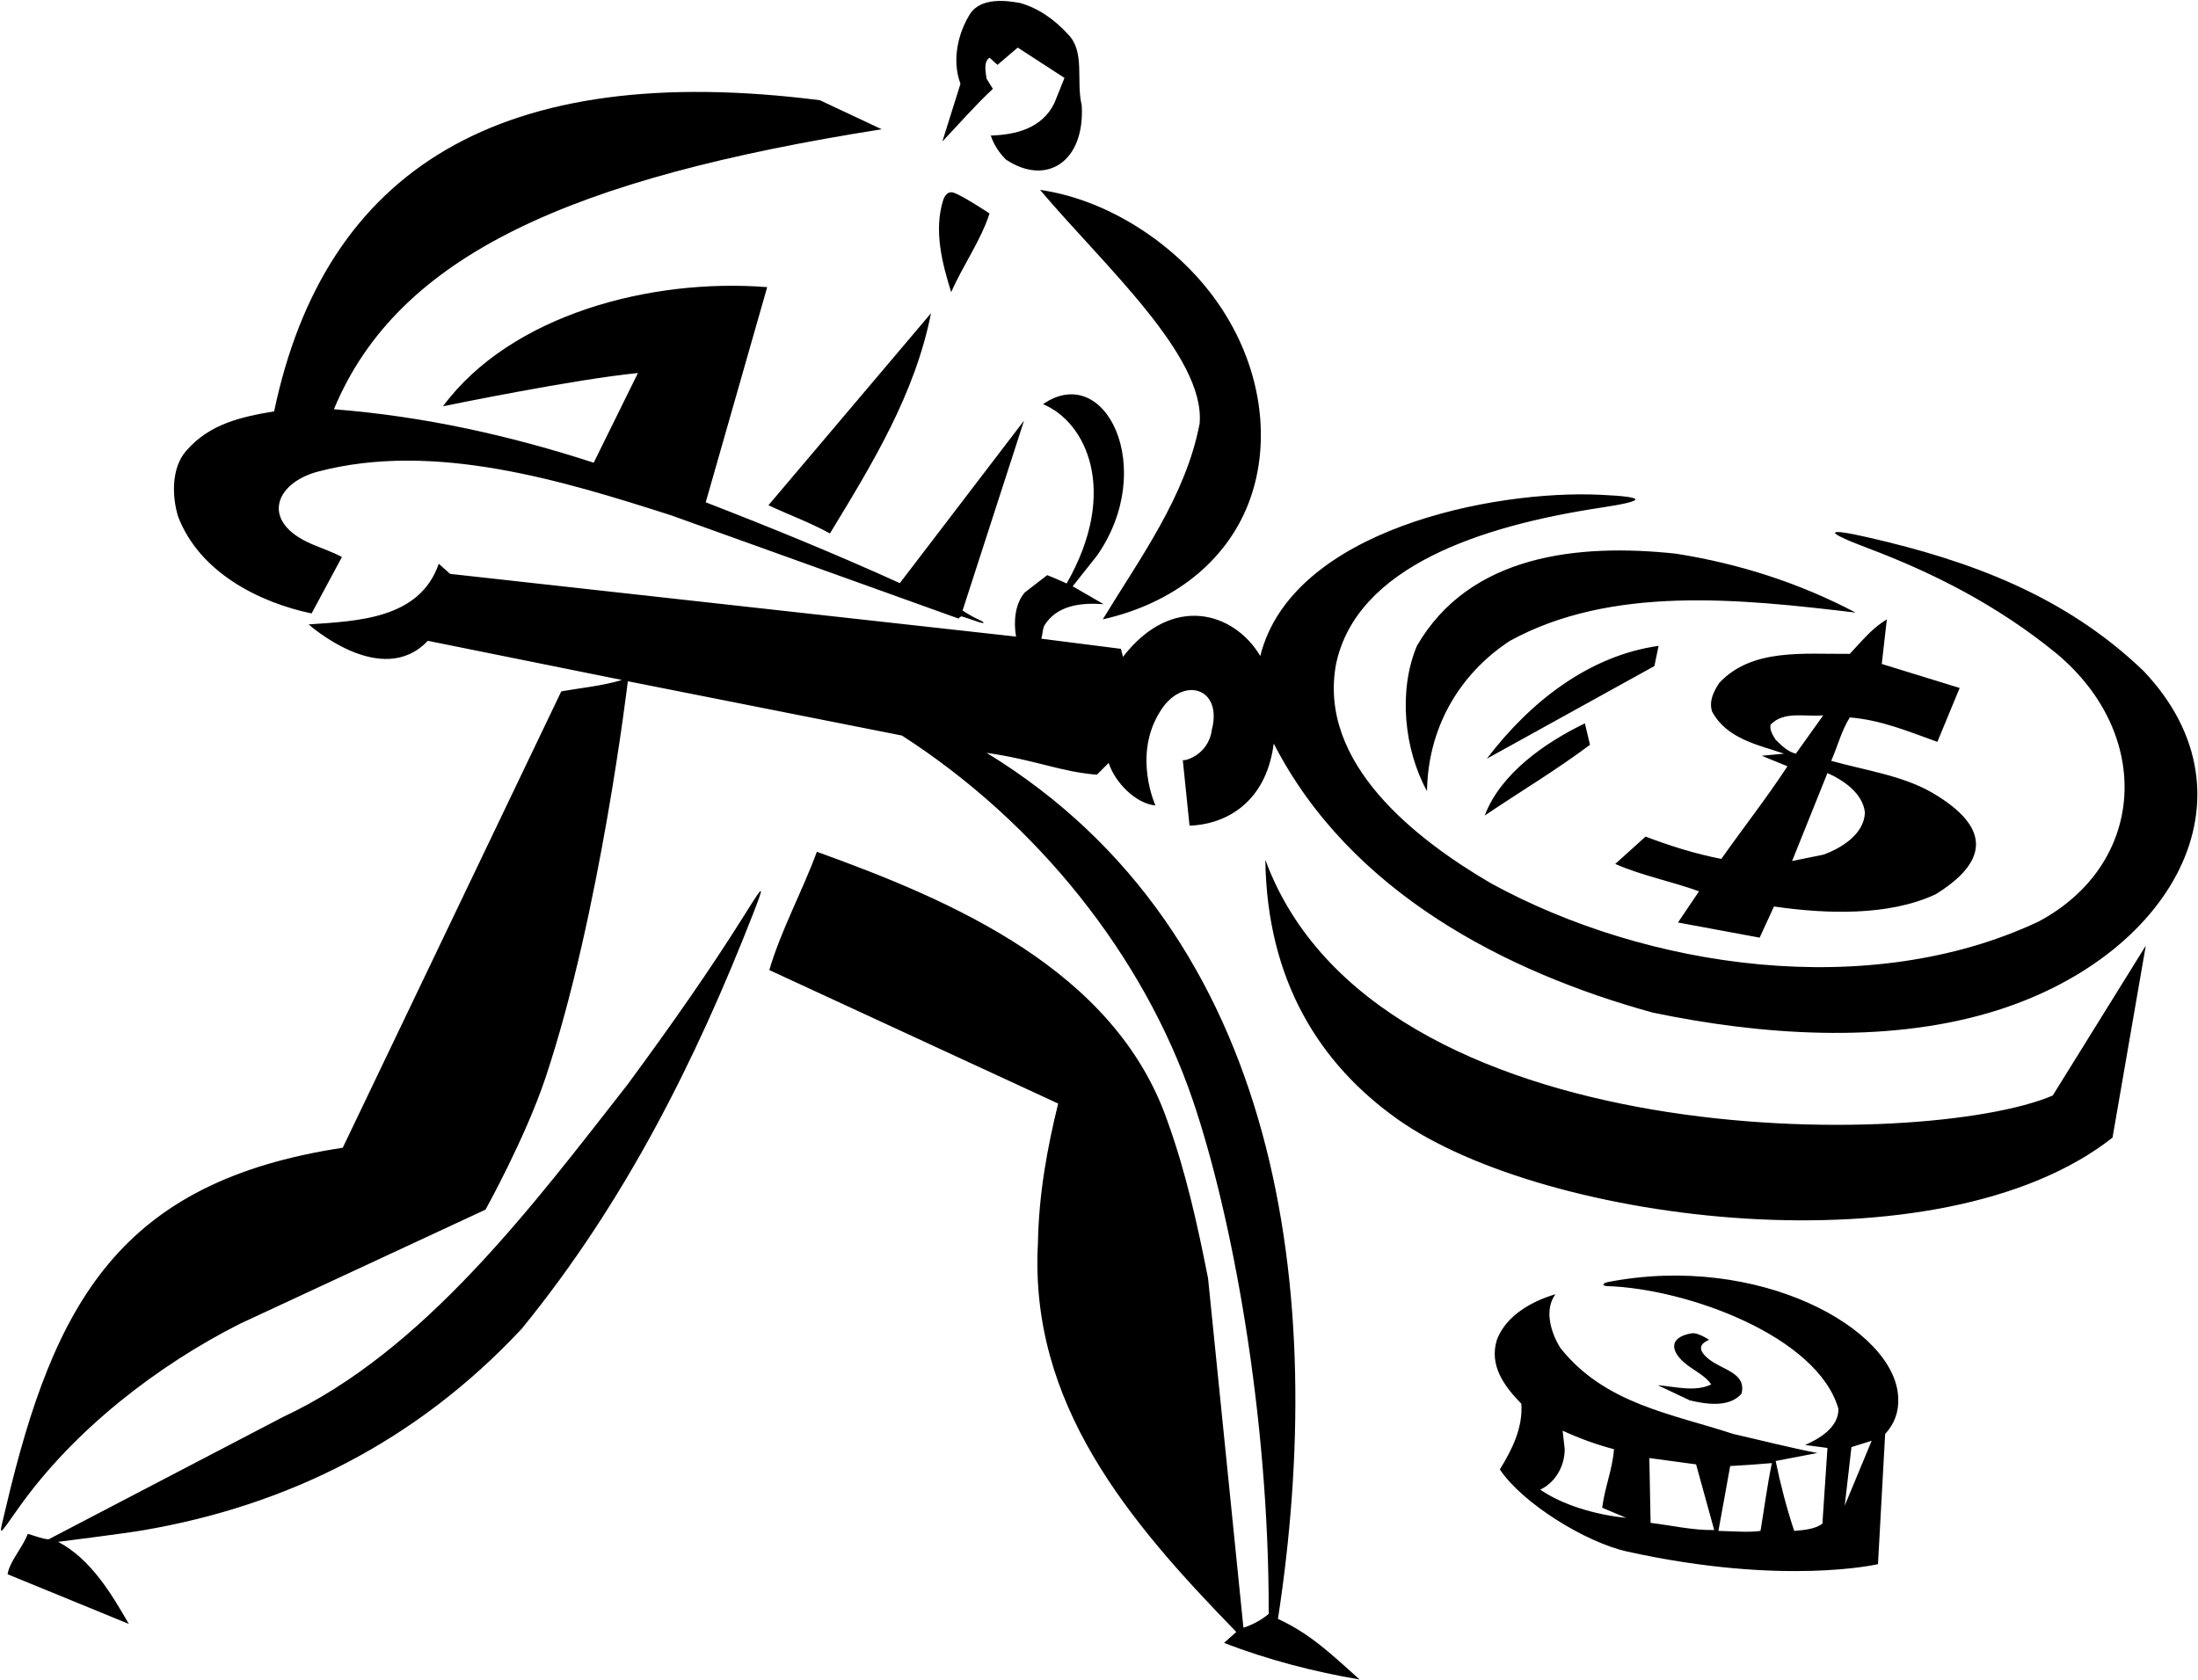 <?xml version="1.0" encoding="UTF-8"?>
<svg xmlns="http://www.w3.org/2000/svg" xmlns:xlink="http://www.w3.org/1999/xlink" width="522pt" height="399pt" viewBox="0 0 522 399" version="1.1">
<g id="surface1">
<path style=" stroke:none;fill-rule:nonzero;fill:rgb(0%,0%,0%);fill-opacity:1;" d="M 223.801 33.602 L 228.102 19.898 C 226 14.301 227.5 7.801 230.5 3.102 C 233.199 -0.602 238.898 0.102 242.199 0.699 C 246.602 1.898 250.5 4.699 253.699 8.199 C 257.75 12.375 255.5 19.199 256.898 25 C 257.691 38.426 248.512 44.305 238.898 37.898 C 237.199 36.199 236 34.301 235.301 32.199 C 241.102 32 247.398 30.602 250.398 24.5 L 252.801 18.5 L 241.699 11.301 L 236.898 15.398 L 235 13.699 C 233.5 14.699 234.102 17.199 234.301 18.699 L 235.801 21.102 C 231.602 25 227.602 29.602 223.801 33.602 Z M 74 145.699 L 81.199 132.301 C 79.18 131.184 76.613 130.312 74.137 129.266 C 61.73 124.012 65.176 114.73 75.566 111.996 C 103.125 104.746 133.754 114.195 159.398 122.398 L 227.602 146.898 C 227.75 146.75 228.312 146.375 228.312 146.375 C 230.012 146.879 231.465 147.449 232.594 147.793 C 233.953 148.207 233.879 147.832 232.695 147.293 C 231.215 146.617 229.938 145.875 228.602 145 L 243.199 99.898 L 213.699 138.5 C 198.5 131.602 183.102 125.301 167.602 119.301 L 182.199 68.199 C 154.5 66 121.273 74.773 105.199 96.5 C 106.102 96.301 136.898 90 151.5 88.602 L 141 109.898 C 121.301 103.5 100.898 98.898 79.301 97.199 C 94.566 60.387 136.066 42.277 209.398 30.699 L 194.699 23.801 C 118.652 14.141 77.18 40.227 65.102 97.699 C 57.398 99 49.801 100.602 44.199 107.102 C 40.699 111.102 40.801 117.801 42.301 122.699 C 47.398 136 61.602 143.102 74 145.699 Z M 284.898 100.602 C 281.602 117.898 270.699 132.602 261.898 147.102 C 278.883 143.277 291.148 133.207 296.438 119.727 C 302.527 104.191 299.398 84.438 286.777 68.68 C 276.84 56.273 261.691 47.188 247 45.102 C 262.074 62.961 286.293 84.57 284.898 100.602 Z M 235 50.699 C 235 50.699 227.457 45.684 226.004 45.664 C 225.203 45.652 224.496 46.117 224 47.5 C 221.699 54.801 223.801 62.699 225.898 69.398 C 228.699 63 233 57 235 50.699 Z M 197.102 126.699 C 207.199 110.102 217.301 93.602 221.102 74.398 L 182.5 120 C 187.398 122.301 192.398 124.102 197.102 126.699 Z M 234.301 178.801 C 246 180.5 251.801 183.301 260.5 184 L 263.301 181.199 C 264.801 185.898 269.801 190.898 274.398 191.301 C 274.398 191.301 269 179.5 275.406 169.156 C 280.621 160.375 290.449 163.152 287.801 173.301 C 287 179.5 281 180.898 280.898 180.5 L 282.5 196.102 C 289.992 195.891 300.539 191.609 302.5 176.602 C 320.602 211.898 357.602 230.898 392.5 240.5 C 417.945 245.812 447.102 247.922 472.18 240.605 C 515.695 227.914 537.41 189.238 509.102 159.398 C 490.41 141.414 467.688 133.152 443.844 127.68 C 433.223 125.238 433.172 126.266 443.449 130.133 C 459.453 136.156 474.688 143.977 488.5 155.301 C 511.465 174.566 509.637 205.301 484.102 218.898 C 443.898 237.801 391.199 230.102 354.102 209.801 C 336.301 199.398 312.898 181.301 317.301 157.699 C 322.199 134.574 351.727 124.906 380.016 120.605 C 391.043 118.93 391.309 118.039 380 117.512 C 354.648 116.328 306.809 125.773 299.301 155.801 C 293.012 145.25 278.289 140.984 266.699 156 L 266.199 154.102 L 247.301 151.699 C 247.602 150.699 247.602 149.5 248 148.602 C 251 143.699 256.801 143.102 262.102 143.5 L 254.75 139.25 L 260.5 132 C 274.98 111.344 262.539 85.727 247.699 96 C 257.84 100.133 265.895 116.555 253.312 138.582 C 253.312 138.582 251 137.5 248.699 136.602 L 243.398 140.699 C 241 143.398 240.699 147.801 241.301 151.199 L 106.898 136.301 L 104.199 133.898 C 99.699 147 85 147.5 73.301 148.301 C 73.301 148.301 90.621 163.805 101.602 152.199 L 147.699 161.5 C 143.102 162.898 137.898 163.398 133.301 164.199 L 81.398 272.602 C 28.363 280.66 12.832 309.512 1.414 357.98 C -0.305 365.27 -0.77 365.488 4.395 358.176 C 17.594 339.504 37.613 324.184 57 314.402 L 115.301 287.301 C 115.301 287.301 124.754 270.332 129.562 255.938 C 142.57 217.008 149.102 161.801 149.102 161.801 L 214.199 174.699 C 246.285 195.34 271.547 226.945 283.254 261.246 C 292.539 288.465 301.426 336.055 301.301 383.301 C 299.602 384.801 297.199 386 295.301 386.602 L 286.898 303.598 C 284.398 290.898 281.602 278.301 277.301 266.398 C 264.801 230.199 225.801 213.801 194 202.301 C 190.5 211.801 185.5 220.898 182.699 230.398 L 251.301 262.102 C 248.699 272.699 246.699 283.602 246.5 295.199 C 244.398 333.402 267.898 361.199 293.602 387.602 L 290.699 390.199 C 301 394.199 312.199 397.102 322.898 398.898 C 316.301 393 311.301 388.102 303.5 384.5 C 315.301 307.699 304.699 221.801 234.301 178.801 Z M 336.5 153.398 C 332 164.102 333.5 178.102 338.898 187.898 C 339.102 173.398 346.102 160.398 358.602 152.199 C 382.699 139 413.102 142.199 440.699 145.5 C 427.398 138.5 413.199 133.898 398 131.5 C 374.602 129 349 131.801 336.5 153.398 Z M 448.102 147.102 L 446.898 157.699 L 465.398 163.398 L 460.102 176.199 C 453.398 173.801 446.801 171 439.301 170.398 C 437.301 173.602 436.398 177.301 434.898 180.699 C 442.621 182.906 451.883 184.172 458.957 188.324 C 473.688 196.965 471.473 205.113 459.699 212.398 C 448.602 217.602 433.699 217.102 421.301 215.301 L 417.898 222.699 L 398.5 219.102 L 403.5 211.699 C 396.898 209.301 390 208 383.602 205.199 L 390.801 198.699 C 396.602 200.898 402.602 202.801 408.801 204 C 414.301 196.199 419.301 189.898 424.5 182 L 418.398 179.5 L 423.699 179 C 417.5 176.898 410.102 175.5 406.602 169 C 405.801 166.5 407 164.199 408.301 162.199 C 416.102 153.898 428.301 155.398 439.301 155.301 C 443.5 150.75 444.898 149.102 448.102 147.102 Z M 426.5 179 L 433 169.898 C 428.699 170.301 423.699 168.801 420.5 172.102 C 420.199 173.301 421 174.602 421.699 175.699 C 423.199 177.199 424.699 178.602 426.5 179 Z M 434 183.602 L 425.602 204.5 L 433 203 C 437.199 201.5 442.699 198.199 442.898 193 C 442.398 188.398 437.801 185.301 434 183.602 Z M 393.898 153.398 C 377.602 155.699 363.602 166.398 353.102 180.199 L 392.898 158.199 Z M 352.602 193.699 C 360.898 188.102 369.602 182.898 377.602 176.898 L 376.398 171.801 C 366.898 176.398 356.398 183.699 352.602 193.699 Z M 300.5 204.199 C 300.891 232.871 313.359 252.723 332.039 265.918 C 366.938 290.559 460.578 302.527 501.699 270.199 L 509.602 224.602 L 487.5 260.199 C 457.438 273.098 326.441 274.867 300.5 204.199 Z M 177.273 216.566 C 168.566 230.516 158.977 244.078 149.102 257.5 C 126.5 286.398 100.699 320.902 67.301 336.5 L 11.531 365.609 C 9.785 365.449 8.5 364.832 6.602 364.301 C 5.301 367.699 2.301 370.801 1.801 373.898 L 30.602 385.699 C 26.5 378.602 21.602 370.301 13.801 366.199 C 13.801 366.199 29.273 364.266 34.047 363.445 C 68.281 357.574 98.848 342.418 123.898 315.598 C 148.484 285.469 165.297 251.664 178.758 217.266 C 181.641 209.898 181.484 209.816 177.273 216.566 Z M 450.801 331.902 C 451 335.301 449.898 338.199 447.699 340.598 L 446 371.5 C 446 371.5 423.75 376.75 386.438 368.508 C 376.535 366.32 361.5 357 356.199 349 C 359.102 344.301 361.699 339.098 361.301 333.402 C 357.199 329.199 353.602 324.301 355.5 318.199 C 357.699 312.402 363.898 309 369.398 307.402 C 366.602 311.199 368.398 316.699 370.602 320.199 C 381.199 333.5 397.102 335.801 411.699 340.598 C 418.301 342.098 424.898 343.801 431.602 345.102 L 421.699 347 C 422.801 352.398 424.301 358.199 426.102 363.602 C 428.5 363.398 431 363.199 432.801 361.898 L 434 343.902 C 432.199 343.699 430.5 343.402 428.699 343.199 C 432.102 341.699 436.699 339 436.602 334.598 C 431.609 317.273 400.484 306.051 381.758 305.469 C 380.387 305.426 380.492 304.766 381.949 304.484 C 417.613 297.566 450.129 315.543 450.801 331.902 Z M 386.199 360.5 L 380.5 358.102 C 381.102 353.301 383 348.801 383.301 344.199 C 379.102 343.098 375 341.598 371.102 339.801 L 371.602 344.199 C 371.602 348.199 369.398 352.102 365.801 353.801 C 370.75 357.25 378.5 359.75 386.199 360.5 Z M 407.102 363.398 L 402.801 347.801 L 391.699 346.301 L 392 361.699 C 397 362.301 402.102 363.5 407.102 363.398 Z M 420.801 347.5 C 417.5 347.801 414.199 348 410.898 348.199 C 410 353.398 409 358.5 408.102 363.602 C 412.199 363.699 415.25 364 418.102 363.602 C 419 358.199 419.699 352.801 420.801 347.5 Z M 444.5 342.199 L 439.699 343.699 L 438.102 357.602 Z M 393.699 329 L 401.301 332.598 C 405.102 333.5 410.699 334.402 413.602 331 C 414.801 326 408.977 325.398 405.75 322.75 C 402.5 320.082 404.398 318.902 405.898 318.199 C 404.523 317.371 402.816 316.48 401.75 316.668 C 395.945 317.672 396.727 321.32 400.961 324.398 C 402.867 325.785 405.09 326.918 406.398 328.801 C 402.602 330.699 397.699 329.301 393.699 329 "/>
</g>
</svg>
